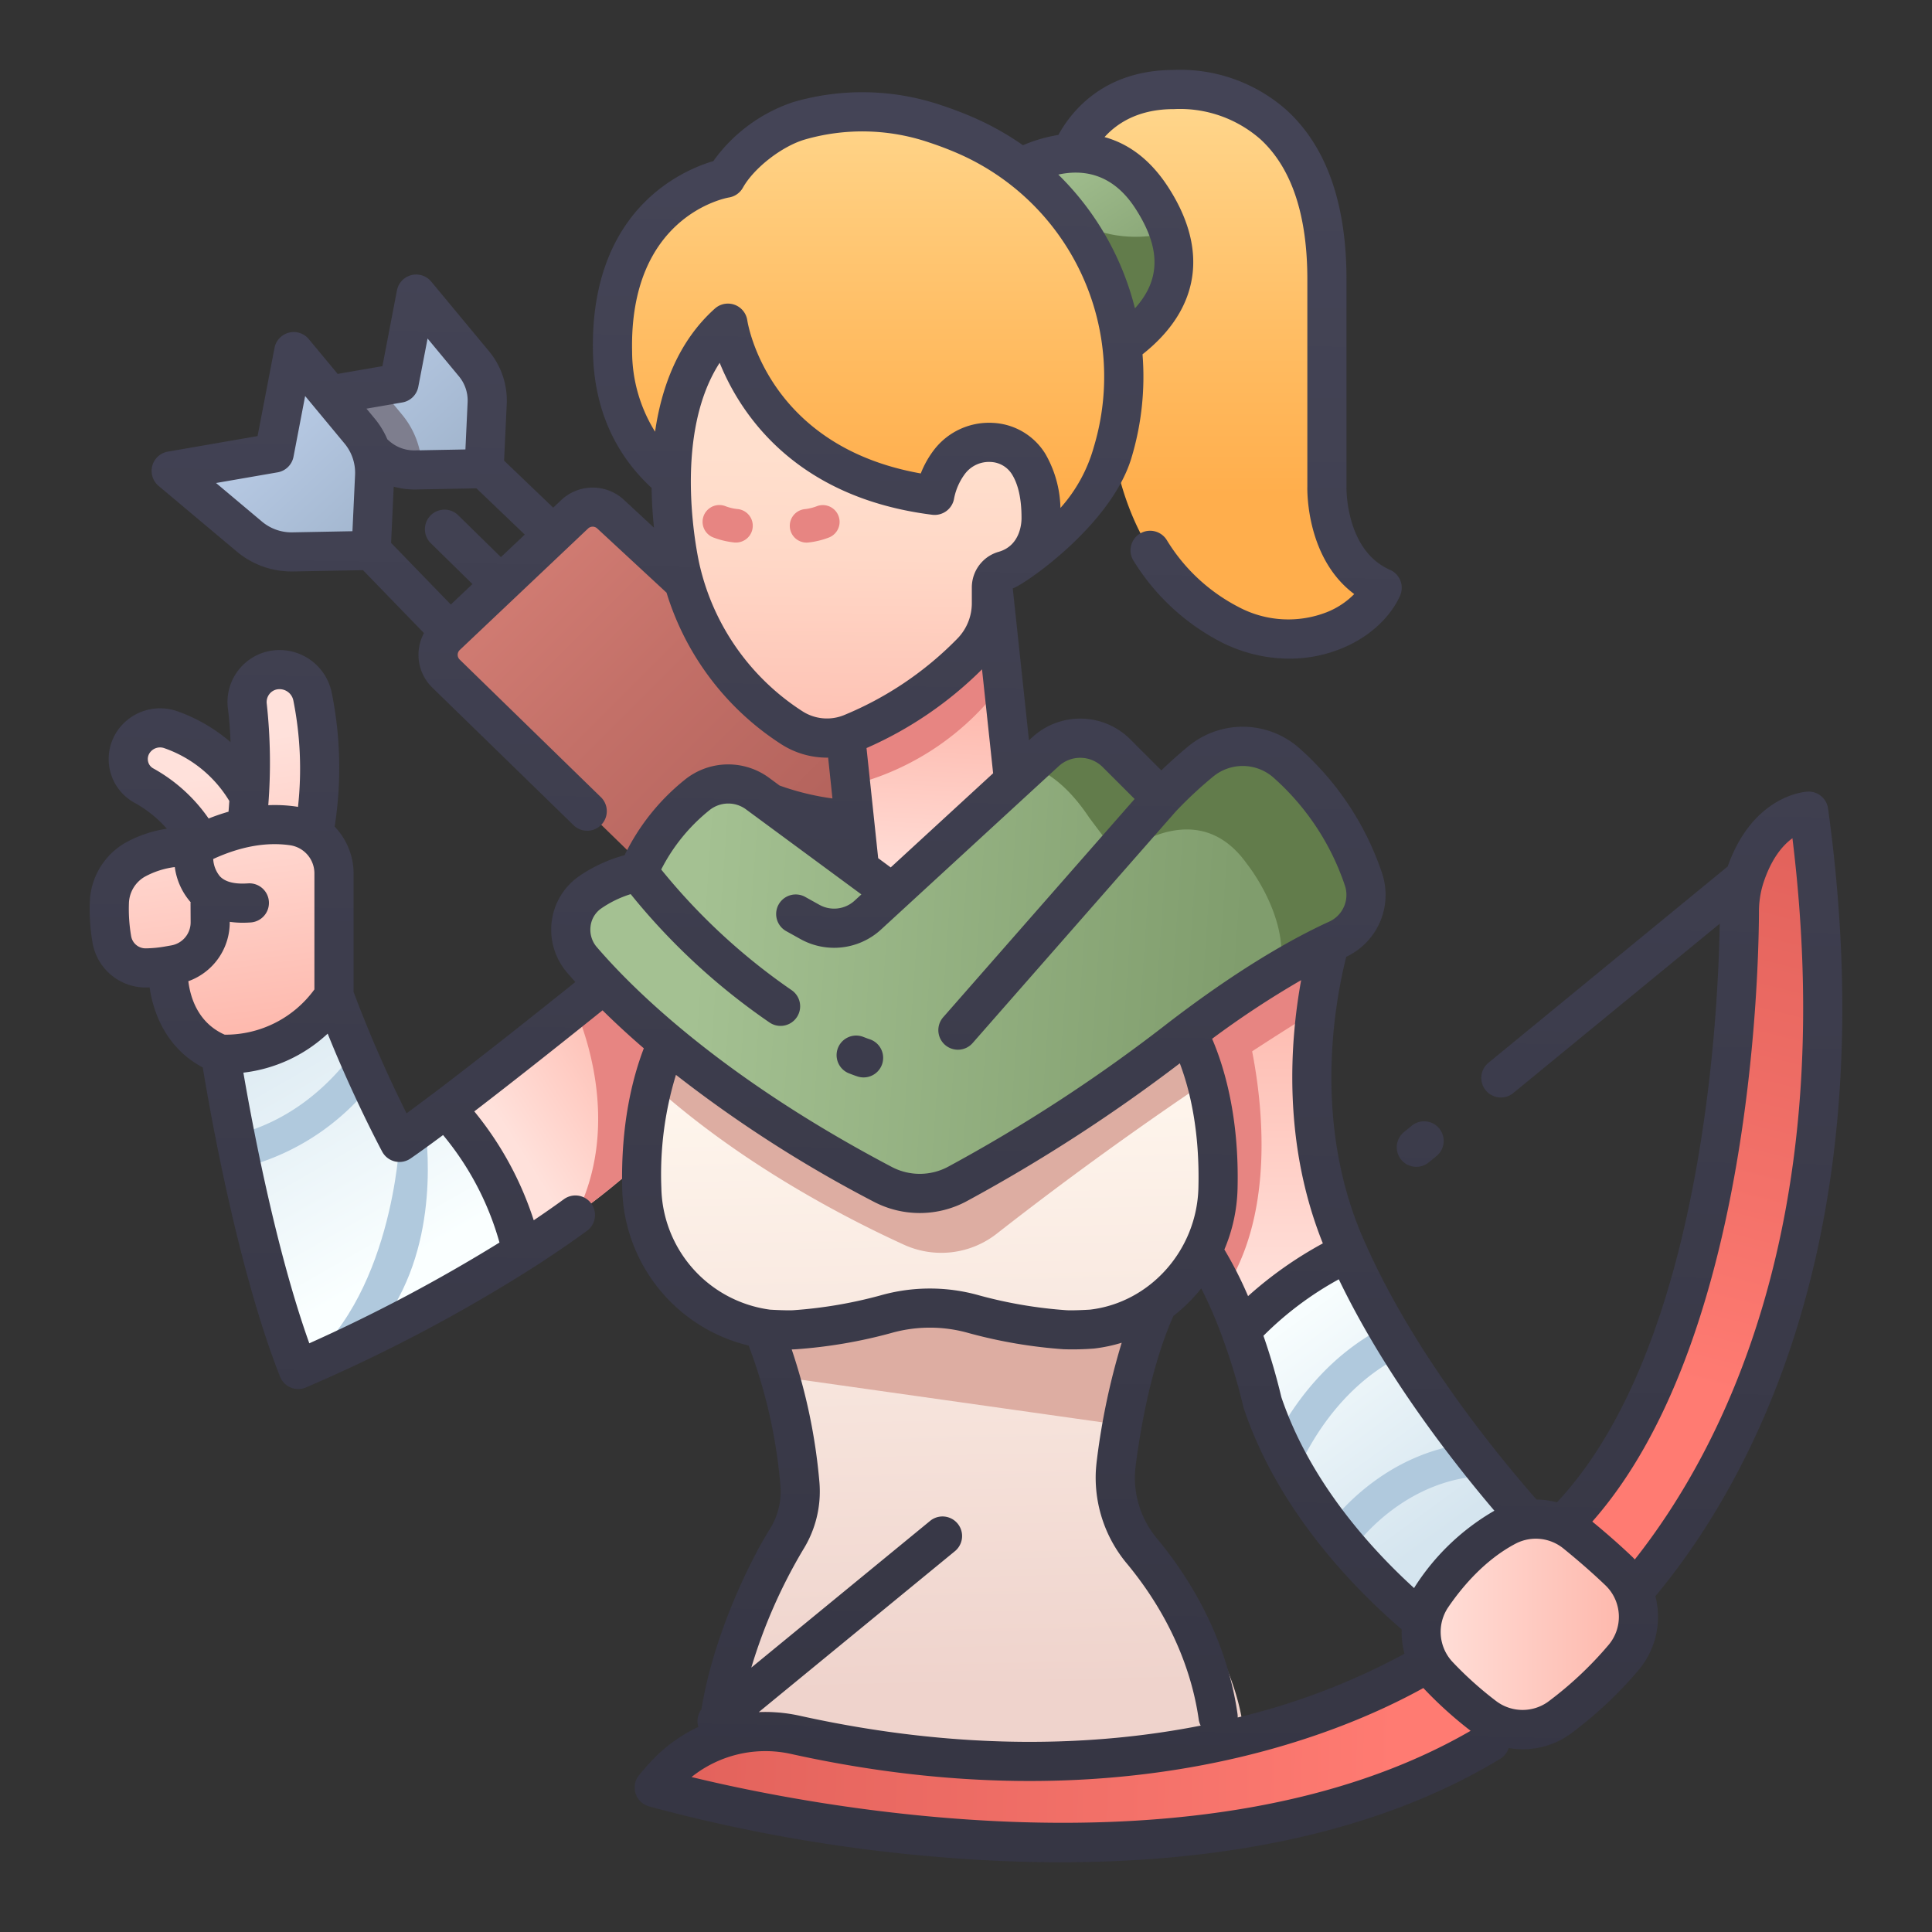 <?xml version='1.0' encoding='utf-8'?>
<svg xmlns:xlink="http://www.w3.org/1999/xlink" xmlns="http://www.w3.org/2000/svg" id="icons" height="512" viewBox="0 0 340 340" width="512"><rect x="0" y="0" width="340" height="340" fill="#333333" stroke="none"/><linearGradient id="linear-gradient" gradientUnits="userSpaceOnUse" x1="215.557" x2="215.557" y1="19.798" y2="86.984"><stop offset="0" stop-color="#ffd58a"/><stop offset=".553" stop-color="#ffbe65"/><stop offset="1" stop-color="#ffae4c"/></linearGradient><linearGradient id="linear-gradient-2" gradientUnits="userSpaceOnUse" x1="184.99" x2="202.381" y1="27.142" y2="54.127"><stop offset="0" stop-color="#a4c192"/><stop offset="1" stop-color="#809d6d"/></linearGradient><linearGradient id="linear-gradient-3" gradientUnits="userSpaceOnUse" x1="34.267" x2="40.624" y1="137.029" y2="185.819"><stop offset="0" stop-color="#ffe1db"/><stop offset="1" stop-color="#feb5a9"/></linearGradient><linearGradient id="linear-gradient-4" x1="48.518" x2="54.875" xlink:href="#linear-gradient-3" y1="129.521" y2="178.311"/><linearGradient id="linear-gradient-5" x1="90.851" x2="117.227" xlink:href="#linear-gradient-3" y1="201.568" y2="184.87"/><linearGradient id="linear-gradient-6" x1="37.245" x2="43.602" xlink:href="#linear-gradient-3" y1="137.618" y2="186.408"/><linearGradient id="linear-gradient-7" gradientUnits="userSpaceOnUse" x1="69.326" x2="39.529" y1="223.299" y2="171.153"><stop offset="0" stop-color="#faffff"/><stop offset="1" stop-color="#d5e5ef"/></linearGradient><linearGradient id="linear-gradient-8" gradientUnits="userSpaceOnUse" x1="58.803" x2="88.156" y1="50.913" y2="82.3"><stop offset="0" stop-color="#bfd1ec"/><stop offset="1" stop-color="#9db1c9"/></linearGradient><linearGradient id="linear-gradient-9" x1="218.995" x2="218.995" xlink:href="#linear-gradient-3" y1="228.38" y2="168.235"/><linearGradient id="linear-gradient-10" gradientUnits="userSpaceOnUse" x1="92.485" x2="156.891" y1="101.431" y2="165.837"><stop offset="0" stop-color="#d07b72"/><stop offset=".308" stop-color="#c37068"/><stop offset="1" stop-color="#aa5b55"/></linearGradient><linearGradient id="linear-gradient-11" gradientUnits="userSpaceOnUse" x1="169.922" x2="172.363" y1="186.966" y2="297.4"><stop offset="0" stop-color="#fff7ee"/><stop offset="1" stop-color="#efd3cc"/></linearGradient><linearGradient id="linear-gradient-12" x1="163.137" x2="165.578" xlink:href="#linear-gradient-11" y1="187.116" y2="297.55"/><linearGradient id="linear-gradient-13" x1="162.436" x2="164.358" xlink:href="#linear-gradient-3" y1="157.103" y2="120.288"/><linearGradient id="linear-gradient-14" x1="122.453" x2="218.4" xlink:href="#linear-gradient-2" y1="166.032" y2="172.629"/><linearGradient id="linear-gradient-15" x1="224.652" x2="254.035" xlink:href="#linear-gradient-7" y1="229.463" y2="269.607"/><linearGradient id="linear-gradient-16" gradientUnits="userSpaceOnUse" x1="292.934" x2="323.564" y1="242.651" y2="119.674"><stop offset="0" stop-color="#ff7b72"/><stop offset=".291" stop-color="#f37169"/><stop offset="1" stop-color="#da5b55"/></linearGradient><linearGradient id="linear-gradient-17" x1="246.048" x2="80.827" xlink:href="#linear-gradient-16" y1="303.956" y2="300.315"/><linearGradient id="linear-gradient-18" x1="250.083" x2="288.329" xlink:href="#linear-gradient-3" y1="285.858" y2="285.858"/><linearGradient id="linear-gradient-19" x1="38.825" x2="68.177" xlink:href="#linear-gradient-8" y1="69.121" y2="100.508"/><linearGradient id="linear-gradient-20" x1="152.772" x2="152.772" xlink:href="#linear-gradient" y1="19.798" y2="86.984"/><linearGradient id="linear-gradient-21" gradientUnits="userSpaceOnUse" x1="150.74" x2="150.214" y1="80.163" y2="140.262"><stop offset="0" stop-color="#ffdfcd"/><stop offset=".298" stop-color="#ffd8c7"/><stop offset=".735" stop-color="#fec4b6"/><stop offset="1" stop-color="#feb5a9"/></linearGradient><linearGradient id="linear-gradient-22" gradientUnits="userSpaceOnUse" x1="172.367" x2="167.553" y1="29.42" y2="314.24"><stop offset="0" stop-color="#444456"/><stop offset="1" stop-color="#363644"/></linearGradient><linearGradient id="linear-gradient-23" x1="252.818" x2="248.004" xlink:href="#linear-gradient-22" y1="30.78" y2="315.6"/><linearGradient id="linear-gradient-24" x1="153.993" x2="149.179" xlink:href="#linear-gradient-22" y1="29.109" y2="313.93"/><path d="m187.879 28.643s3.406-12.888 18.711-12.888c0 0 26.926-2.536 26.926 33.382v36.552s-.423 13.31 9.719 17.747c0 0-1.856 4.8-8.469 7.5a22.112 22.112 0 0 1 -18.422-1.074c-10.075-5.173-25.2-19.355-20.737-57.394z" fill="url(#linear-gradient)"/><path d="m178.562 30.184s14.783-9.771 24.107 4.586a26.587 26.587 0 0 1 3.034 6.144l-10.757 21.486z" fill="url(#linear-gradient-2)"/><path d="m183.218 34.531-1.44 1.976 13.168 25.893c6.629-4.021 14.269-10.767 10.753-21.481-13.671 3.519-22.481-6.388-22.481-6.388z" fill="#627c4b"/><path d="m23.677 129.8a5.641 5.641 0 0 1 6.486-2.043c5.107 1.821 13.369 6.544 16.4 18.431l-9.7 4.4a26.215 26.215 0 0 0 -11.434-13 5.342 5.342 0 0 1 -1.752-7.788z" fill="url(#linear-gradient-3)"/><path d="m48.852 117.745a5.92 5.92 0 0 1 6.224 4.785c1.1 5.707 2.483 15.758.166 25.46l-11.995-.35s1.717-12.877.348-23.443a5.707 5.707 0 0 1 5.257-6.452z" fill="url(#linear-gradient-4)"/><path d="m110.262 169.971s-18.743 15.221-31.824 25.117c3.414 9.292 7.579 17.94 13.4 25.165 9.477-6.076 18.967-13.194 26.289-20.954l6.254-17.161z" fill="url(#linear-gradient-5)"/><path d="m34.106 149.01a19.769 19.769 0 0 0 -10.354 2.3 9 9 0 0 0 -4.508 7.6 31.755 31.755 0 0 0 .453 6.521 6.039 6.039 0 0 0 6.071 4.911 24.414 24.414 0 0 0 3.834-.37s-.918 11.61 9.198 15.528c0 0 12.609 1.059 19.984-10.317l1.017-27.25s-10.249-7.033-25.695 1.077z" fill="url(#linear-gradient-6)"/><path d="m78.437 195.087c-3.158 2.389-5.99 4.471-8.144 5.949a226.62 226.62 0 0 1 -11.513-25.849l-19.98 10.313s5.213 34 13.685 55.5a282.032 282.032 0 0 0 39.356-20.753 54.384 54.384 0 0 0 -13.404-25.16z" fill="url(#linear-gradient-7)"/><path d="m41.349 199.739c.36 1.823.755 3.761 1.185 5.79a42.163 42.163 0 0 0 22.778-14.629c-.873-1.891-1.8-3.976-2.753-6.2-2.914 4.176-9.814 12.217-21.21 15.039z" fill="#b0c9dd"/><path d="m52.481 241.005s6.38-2.781 13.213-6.095c11.537-13.351 9.718-31.884 9.121-37.114-1.218.887-3.548 2.572-4.522 3.24 0 0-1.225 27.952-17.812 39.969z" fill="#b0c9dd"/><path d="m110.262 169.971s-3.782 3.071-9.127 7.346c2.115 4.878 7.954 21.062.323 36.355a121.724 121.724 0 0 0 16.669-14.372l6.254-17.161z" fill="#e78582"/><path d="m65.693 68.407 5.658-.98 3.009-15.671 10.176 12.266a10.119 10.119 0 0 1 2.319 6.93l-.535 11.519-12.114.229c-.151 0-.3 0-.45 0z" fill="url(#linear-gradient-8)"/><path d="m70.763 72.976-4.617-5.565-10.263 1.778 12.083 10.143a10.108 10.108 0 0 0 6.243 2.355 15.118 15.118 0 0 0 -3.446-8.711z" fill="#7e7e8e"/><path d="m235.049 162.515s-10.383 28.448 1.453 56.273q.343.808.7 1.614l-18.8 13.873c-2.386-6.5-5.9-14.058-10.554-18.809l-7.06-35.163s22.84-13.427 34.261-17.788z" fill="url(#linear-gradient-9)"/><path d="m203.951 196.062c12.033-8.373 21.893-14.639 27.668-18.2a79.572 79.572 0 0 1 3.43-15.345c-11.421 4.361-34.263 17.788-34.263 17.788z" fill="#e78582"/><path d="m77.147 113.2 25.241-23.887a2.775 2.775 0 0 1 3.793-.02l70.451 65.138-44.7 16.166-54.814-53.39a2.775 2.775 0 0 1 .029-4.007z" fill="url(#linear-gradient-10)"/><path d="m207.846 215.466a43.337 43.337 0 0 1 7.6 11.693c12.282-18.59 3.566-47.87 3.566-47.87l-16.9 7.585z" fill="#e78582"/><path d="m201.065 273.084c-3.686-3.447-5.045-8.784-4.783-13.824.034-.655.095-1.337.189-2.042 2.786-21.1 8.293-29.807 8.293-29.807h-73.6s7.738 12.565 9.614 33.767a15.8 15.8 0 0 1 -2.4 9.782c-4.315 6.869-12.192 23.845-12.192 37.86l92.814-.961s1.187-16.901-17.935-34.775z" fill="url(#linear-gradient-11)"/><path d="m137.24 242.28 60.223 8.518c2.924-16.458 7.3-23.387 7.3-23.387h-73.6a66.848 66.848 0 0 1 6.077 14.869z" fill="#ddada2"/><path d="m133.32 139.657s8.79 6.479 22.451 4.556l2.177 21.9z" fill="#627c4b"/><path d="m163.58 190.288-48.763.56a65.96 65.96 0 0 0 -1.937 18.3 25.386 25.386 0 0 0 22.157 24.752c.194.023 3.387.214 4.785.112a82.853 82.853 0 0 0 15.937-2.708 28.37 28.37 0 0 1 15.643 0 82.833 82.833 0 0 0 15.936 2.708c1.4.1 4.591-.089 4.785-.112a25.386 25.386 0 0 0 22.157-24.753 65.556 65.556 0 0 0 -2.065-18.784z" fill="url(#linear-gradient-12)"/><path d="m175.408 217.113c13.6-10.645 26.443-19.732 36.871-26.752a35.641 35.641 0 0 0 -4.119-10.061l-44.514 9.985-44.514-9.985a36.358 36.358 0 0 0 -4.251 10.562c15.389 13.861 33.547 23.324 44.2 28.187a15.827 15.827 0 0 0 16.327-1.936z" fill="#ddada2"/><path d="m174.472 100.8 5.054 47.33-26.754 18.845-5.005-47.252z" fill="url(#linear-gradient-13)"/><path d="m183.969 132.309-26.969 24.799-23.68-17.451a8.707 8.707 0 0 0 -10.689.287 34.271 34.271 0 0 0 -10.255 13.535 21.708 21.708 0 0 0 -8.531 3.56 8.085 8.085 0 0 0 -1.437 11.871c6.916 8.048 22.838 23.655 52.918 39.5a14.043 14.043 0 0 0 13.213-.074 282.4 282.4 0 0 0 38.051-24.753c13.2-10.273 22.916-15.594 28.746-18.253a8.632 8.632 0 0 0 4.623-10.546 47.433 47.433 0 0 0 -13.449-20.418 11.667 11.667 0 0 0 -15.193-.371 76.08 76.08 0 0 0 -6.928 6.463l-7.888-7.885a9.056 9.056 0 0 0 -12.532-.264z" fill="url(#linear-gradient-14)"/><path d="m254.776 288.767 18.481-16.612s-23.957-24.565-36.045-51.755c-4.806 2.374-12.822 7.011-18.814 13.878a109.43 109.43 0 0 1 3.776 12.545c8.514 25.332 32.602 41.944 32.602 41.944z" fill="url(#linear-gradient-15)"/><path d="m316.224 143.235c-2.53.919-6.776 3.583-9.235 11.291a19.952 19.952 0 0 0 -.883 5.958c-.077 14.782-2.289 89.966-38.821 114.121l11.533 14.162s53.241-40.94 39.733-144.115a1.748 1.748 0 0 0 -2.327-1.417z" fill="url(#linear-gradient-16)"/><path d="m256.417 285.858s-41.462 32.647-116.431 16.07a24.089 24.089 0 0 0 -23 7.143l-.018.02a1.736 1.736 0 0 0 .852 2.842c16.069 4.223 100.7 23.987 151.387-13.4z" fill="url(#linear-gradient-17)"/><path d="m252.049 280.86c2.888-4.221 7.244-9.205 13.128-12.283a11.158 11.158 0 0 1 12.195 1.309c2.221 1.808 4.929 4.117 7.542 6.616a11.142 11.142 0 0 1 .679 15.342 68.332 68.332 0 0 1 -11.212 10.483 11.112 11.112 0 0 1 -13.159-.217 66.479 66.479 0 0 1 -8.106-7.278 11.15 11.15 0 0 1 -1.067-13.972z" fill="url(#linear-gradient-18)"/><path d="m243.911 233.376c-10.331 5.141-16.341 13.95-19.305 19.572a72.884 72.884 0 0 0 3.438 6.628c1.046-2.638 6.565-15.17 18.943-21.131q-1.569-2.487-3.076-5.069z" fill="#b0c9dd"/><path d="m257.911 254.076c-13.27 1.787-21.442 10.959-23.98 14.248 1.265 1.656 2.55 3.229 3.831 4.707a2.747 2.747 0 0 0 .248-.287c.089-.134 8.785-12.954 24.324-13.064-1.406-1.728-2.892-3.605-4.423-5.604z" fill="#b0c9dd"/><path d="m31.087 82.874 18.138-3.142 3.427-17.852 11.593 13.973a11.524 11.524 0 0 1 2.642 7.894l-.609 13.123-13.8.256a11.527 11.527 0 0 1 -7.624-2.7z" fill="url(#linear-gradient-19)"/><path d="m226.51 134.364a11.667 11.667 0 0 0 -15.193-.371 75.938 75.938 0 0 0 -6.928 6.463l-7.647-7.88a9.358 9.358 0 0 0 -12.772-.267l-2.76 2.536c2.173.611 6.185 2.6 10.473 9.041l5.087 6.78c5.395-3.915 15.462-8.88 22.732 1.45 0 0 7.446 9.252 5.792 18.539a104.884 104.884 0 0 1 10.042-5.327 8.633 8.633 0 0 0 4.623-10.546 47.433 47.433 0 0 0 -13.449-20.418z" fill="#627c4b"/><path d="m176.537 120.143-2.065-19.343-26.705 18.923 1.956 18.467a47.2 47.2 0 0 0 26.814-18.047z" fill="#e78582"/><path d="m177.717 98.339s12.909-1.6 18.083-18.7a46.459 46.459 0 0 0 -25.637-55.71q-2.562-1.131-5.446-2.092a40.14 40.14 0 0 0 -24.127-.571c-4.794 1.44-10.451 5.776-12.862 10.082 0 0-20.549 3.313-19.931 30.623.643 28.444 32.037 31.4 32.037 31.4z" fill="url(#linear-gradient-20)"/><path d="m128.1 56.871s3.864 26.236 36.405 30.3a13.977 13.977 0 0 1 2.658-5.985c3.618-4.6 10.816-4.473 13.883.514 1.256 2.042 2.17 5.013 2.169 9.335 0 0 .2 9.152-8.745 9.762v5.292a12.416 12.416 0 0 1 -3.5 8.677 63.486 63.486 0 0 1 -21.17 14.286 11.42 11.42 0 0 1 -10.478-1.007 44.906 44.906 0 0 1 -19.554-27.855s-7.123-29.49 8.332-43.319z" fill="url(#linear-gradient-21)"/><path d="m129.455 95.473c-.082 0-.165 0-.249-.01a14.516 14.516 0 0 1 -3.732-.9 2.953 2.953 0 0 1 2.184-5.487 8.575 8.575 0 0 0 2.04.5 2.953 2.953 0 0 1 -.243 5.9z" fill="#e78582"/><path d="m141.93 95.487a2.953 2.953 0 0 1 -.241-5.895 8.573 8.573 0 0 0 2.041-.5 2.953 2.953 0 0 1 2.182 5.488 14.443 14.443 0 0 1 -3.733.9c-.079.004-.166.007-.249.007z" fill="#e78582"/><path d="m321.708 142.283a3.451 3.451 0 0 0 -3.539-2.973c-.4.015-9.628.507-14.122 13.174l-42.1 34.545a3.445 3.445 0 1 0 4.371 5.326l36.323-29.8c-.261 16.195-3.013 74.445-28.641 101.828a14.6 14.6 0 0 0 -3.6-.486c-8.1-9.26-21.828-26.436-30.037-44.9-.011-.024-.027-.044-.039-.068q-.33-.744-.649-1.491c-8.5-20-4.89-40.587-2.757-49.055a12.041 12.041 0 0 0 6.312-14.683 51.047 51.047 0 0 0 -14.42-21.9 15.038 15.038 0 0 0 -19.676-.471c-1.613 1.322-3.2 2.742-4.757 4.244l-5.441-5.439a12.471 12.471 0 0 0 -17.3-.361l-.554.509-2.852-26.732c2.2-.735 17.324-11.2 20.868-22.912a49.428 49.428 0 0 0 1.966-18.281c10.08-7.972 11.693-18.38 4.494-29.464-3.35-5.158-7.306-7.7-11.178-8.768 2.339-2.581 6.131-4.926 12.21-4.926.1 0 .21-.005.306-.013a21.5 21.5 0 0 1 14.931 5.33c5.471 5.029 8.244 13.313 8.244 24.621v36.509c-.024 1.118-.066 12.695 8.25 18.9a14.039 14.039 0 0 1 -4.858 3.2 18.634 18.634 0 0 1 -15.546-.949 31.941 31.941 0 0 1 -12.579-11.747 3.445 3.445 0 1 0 -5.846 3.646 39.266 39.266 0 0 0 15.278 14.235 26.556 26.556 0 0 0 12.115 2.981 24.253 24.253 0 0 0 9.184-1.783c7.764-3.172 10.134-8.818 10.379-9.451a3.444 3.444 0 0 0 -1.833-4.4c-7.84-3.43-7.658-14.383-7.656-14.482 0-.036 0-.073 0-.109v-36.55c0-13.379-3.555-23.4-10.567-29.781a28.208 28.208 0 0 0 -19.939-7.046c-12 .052-17.752 7.01-20.2 11.438a26.333 26.333 0 0 0 -6.23 1.812 49.729 49.729 0 0 0 -8.471-4.782c-1.842-.813-3.778-1.556-5.754-2.211a43.358 43.358 0 0 0 -26.2-.6 28.27 28.27 0 0 0 -14.065 10.386c-5.333 1.567-21.753 8.455-21.182 33.7.219 9.68 3.7 17.684 10.321 23.815.036 2.551.2 4.922.422 7l-5.31-4.919a8.08 8.08 0 0 0 -11.016.051l-1.412 1.336-8.644-8.27.463-9.954a13.533 13.533 0 0 0 -3.109-9.289l-10.176-12.267a3.445 3.445 0 0 0 -6.035 1.55l-2.555 13.332-7.878 1.362-5.079-6.12a3.445 3.445 0 0 0 -6.035 1.55l-2.979 15.513-15.791 2.736a3.445 3.445 0 0 0 -1.627 6.033l13.766 11.556a14.964 14.964 0 0 0 9.624 3.5h.279l12.3-.228 10.731 11.074a8.063 8.063 0 0 0 1.473 9.6l24.853 24.208a3.445 3.445 0 0 0 4.808-4.936l-24.845-24.209a1.169 1.169 0 0 1 .011-1.689l.722-.683 21.867-20.705a1.173 1.173 0 0 1 1.6 0l12.2 11.3a48.672 48.672 0 0 0 20.145 26.643 14.908 14.908 0 0 0 8.091 2.39c.068 0 .136-.009.2-.01l.762 7.193a45.674 45.674 0 0 1 -9.306-2.275l-1.835-1.353a12.152 12.152 0 0 0 -14.915.393 38.638 38.638 0 0 0 -10.527 13.219 26.07 26.07 0 0 0 -8.039 3.718 11.42 11.42 0 0 0 -4.78 7.931 11.6 11.6 0 0 0 2.7 9.011q.671.779 1.456 1.655c-6.625 5.315-16.839 13.439-24.886 19.526h-.006q-2.7 2.041-4.814 3.582a224.561 224.561 0 0 1 -9.32-21.353v-20.862a11.923 11.923 0 0 0 -3.332-8.233 66.626 66.626 0 0 0 -.5-23.49 9.381 9.381 0 0 0 -9.842-7.569 9.152 9.152 0 0 0 -8.438 10.332c.246 1.9.386 3.882.453 5.851a29.354 29.354 0 0 0 -9.353-5.43 9.129 9.129 0 0 0 -10.448 3.285 8.831 8.831 0 0 0 -1.419 7.1 8.736 8.736 0 0 0 4.319 5.716 21.324 21.324 0 0 1 5.7 4.572 21.546 21.546 0 0 0 -7.311 2.475 12.515 12.515 0 0 0 -6.252 10.5 34.837 34.837 0 0 0 .509 7.233 9.494 9.494 0 0 0 9.527 7.734c.164 0 .328-.008.491-.014.671 4.748 3.131 10.811 9.356 14.081 1.216 7.425 6.1 35.4 13.593 54.414a3.442 3.442 0 0 0 4.521 1.921 282.4 282.4 0 0 0 39.886-21.027l.014-.008c3.391-2.174 6.63-4.383 9.626-6.565a3.445 3.445 0 0 0 -4.056-5.569c-1.7 1.238-3.492 2.487-5.341 3.733a58.561 58.561 0 0 0 -10.461-19.164c7.746-5.938 16.694-13.066 22.57-17.783 2.071 2.043 4.478 4.285 7.262 6.684-2.019 5.273-4.083 13.5-3.8 24.744a29.069 29.069 0 0 0 22.253 27.569 91.107 91.107 0 0 1 5.593 24.681 12.42 12.42 0 0 1 -1.889 7.645c-3.256 5.184-9.855 18.347-12.018 31.685a3.439 3.439 0 0 0 -.537 3.1 26.987 26.987 0 0 0 -8.461 6.21c-.658.721-1.317 1.482-1.96 2.262a3.445 3.445 0 0 0 1.688 5.5 284.116 284.116 0 0 0 52.9 9.068c6.031.471 12.613.777 19.541.777 24.734 0 53.816-3.908 77.4-18.2a3.413 3.413 0 0 0 1.484-1.909 14.295 14.295 0 0 0 10.9-2.5 70.8 70.8 0 0 0 11.8-11.017 14.558 14.558 0 0 0 3.13-13.2c16.276-19.576 40.83-62.843 30.384-138.619zm-259.683-48.798-10.574.2a8.078 8.078 0 0 1 -5.344-1.89l-8.087-6.795 10.832-1.876a3.447 3.447 0 0 0 2.8-2.745l2.048-10.684 6.933 8.357a8.062 8.062 0 0 1 1.853 5.535zm6.148-16.159a14.966 14.966 0 0 0 -2.238-3.673l-1.441-1.737 6.324-1.095a3.445 3.445 0 0 0 2.794-2.745l1.634-8.5 5.517 6.65a6.661 6.661 0 0 1 1.53 4.57l-.386 8.3-8.887.164a6.6 6.6 0 0 1 -4.413-1.56zm19.98 20.719-7.518-7.372a3.445 3.445 0 1 0 -4.824 4.92l7.334 7.192-3.808 3.6-10.51-10.844.46-9.9a13.4 13.4 0 0 0 3.607.5h.254l10.7-.2 8.5 8.136zm-40.709 24.055a2.216 2.216 0 0 1 1.577-.813 2.48 2.48 0 0 1 2.606 2 61.343 61.343 0 0 1 .816 18.717c-.094-.017-.184-.041-.278-.055a26.242 26.242 0 0 0 -4.954-.247 95.164 95.164 0 0 0 -.266-17.842 2.286 2.286 0 0 1 .499-1.76zm-20.476 13.123a1.825 1.825 0 0 1 -.907-1.209 1.912 1.912 0 0 1 .31-1.555 2.205 2.205 0 0 1 2.526-.8 21.681 21.681 0 0 1 11.46 9.3c-.044.665-.092 1.3-.14 1.886a36.69 36.69 0 0 0 -3.5 1.2 28.83 28.83 0 0 0 -9.749-8.822zm3.171 31.154-1.139.2a21.1 21.1 0 0 1 -3.287.317 2.579 2.579 0 0 1 -2.625-2.1 28.067 28.067 0 0 1 -.4-5.794 5.587 5.587 0 0 1 2.773-4.7 14.84 14.84 0 0 1 5.3-1.711 11.732 11.732 0 0 0 2.788 6.182c0 .063-.018.122-.018.186l.018 3.33a4.117 4.117 0 0 1 -3.41 4.09zm3 6.3a10.985 10.985 0 0 0 7.291-10.425v-.025a16.5 16.5 0 0 0 2.247.16q.708 0 1.452-.053a3.445 3.445 0 0 0 -.49-6.873c-2.342.169-4-.251-4.938-1.244a5.245 5.245 0 0 1 -1.181-3.046c4.838-2.222 9.413-3.038 13.62-2.407a5 5 0 0 1 4.19 4.942v20.417a19.327 19.327 0 0 1 -15.784 7.964c-4.738-2.095-6.053-6.594-6.402-9.408zm54.761 45.988a286.29 286.29 0 0 1 -33.468 17.735c-5.929-16.546-10.093-38.847-11.6-47.631a26.185 26.185 0 0 0 14.835-6.869c4.542 11.306 9.355 20.331 9.589 20.767a3.444 3.444 0 0 0 4.986 1.214c1.511-1.037 3.431-2.422 5.729-4.132a51.111 51.111 0 0 1 9.929 18.916zm147.706 6.469c7.881 16.371 19.425 31.367 27.381 40.727a40.825 40.825 0 0 0 -13.784 13.053c-.125.182-.232.372-.348.559-7.655-6.973-18.313-18.713-23.355-33.587a112.353 112.353 0 0 0 -3.155-10.81 58.266 58.266 0 0 1 13.264-9.942zm-2.813-6.316a68.915 68.915 0 0 0 -13.154 9.277 67.576 67.576 0 0 0 -4.17-8.2 29.163 29.163 0 0 0 2.319-10.662c.325-12.705-2.377-21.543-4.475-26.425a162.7 162.7 0 0 1 15.668-10.319c-1.959 10.752-3.297 28.6 3.819 46.329zm-17.64 16.618.008.026a107.069 107.069 0 0 1 3.647 12.106 3.483 3.483 0 0 0 .1.35c6.068 18.055 19.514 31.733 27.764 38.821a14.785 14.785 0 0 0 .5 4.286 119.98 119.98 0 0 1 -29.361 11.221 3.513 3.513 0 0 0 -.024-.587c-1.065-7.544-4.369-19.006-14.06-30.766a16.742 16.742 0 0 1 -4-11.454c.031-.584.086-1.18.164-1.77 1.849-14.007 4.914-22.3 6.577-26 .012-.027.016-.055.027-.082a29.153 29.153 0 0 0 4.908-4.853 78.836 78.836 0 0 1 3.753 8.702zm-15.373-198.79c4.512 6.947 4.547 12.538-.049 17.613a49.945 49.945 0 0 0 -13.485-23.534c4.254-.936 9.494-.299 13.534 5.921zm-84.5 39.324a26.724 26.724 0 0 1 -4.039-14.07c-.538-23.811 16.337-27.023 17.035-27.145a3.446 3.446 0 0 0 2.458-1.718c1.933-3.452 6.8-7.25 10.847-8.465a36.5 36.5 0 0 1 22.053.541c1.768.585 3.5 1.25 5.139 1.973a42.863 42.863 0 0 1 23.727 51.556 26.871 26.871 0 0 1 -5.88 10.748 19.916 19.916 0 0 0 -2.638-9.492 11.459 11.459 0 0 0 -9.237-5.477 12.2 12.2 0 0 0 -10.288 4.639 16.9 16.9 0 0 0 -2.416 4.26c-26.754-4.749-30.383-26-30.532-26.963a3.445 3.445 0 0 0 -5.7-2.054c-6.477 5.797-9.394 13.861-10.527 21.667zm25.906 49.182a41.733 41.733 0 0 1 -18.075-25.767c-.059-.246-5.143-22.117 3.539-35.537 3.554 8.777 13.1 23.7 37.427 26.745a3.468 3.468 0 0 0 3.834-2.906 10.665 10.665 0 0 1 1.961-4.369 5.294 5.294 0 0 1 4.475-2.018 4.621 4.621 0 0 1 3.764 2.207c1.1 1.791 1.66 4.325 1.66 7.608.012.54-.02 4.862-4.038 6a6.441 6.441 0 0 0 -2.95 1.807 6.526 6.526 0 0 0 -1.758 4.457v2.716a8.916 8.916 0 0 1 -2.525 6.271 59.672 59.672 0 0 1 -20.006 13.5 7.953 7.953 0 0 1 -7.306-.714zm33.587 10.93-18.022 16.569-2.206-1.627-2.053-19.378a66.752 66.752 0 0 0 20.328-13.855zm-69.754 30.583a4.709 4.709 0 0 1 -1.091-3.654 4.463 4.463 0 0 1 1.884-3.145 19.009 19.009 0 0 1 5.18-2.513 114.838 114.838 0 0 0 24.423 22.582 3.445 3.445 0 0 0 3.9-5.684 109.111 109.111 0 0 1 -22.952-21.233 31.955 31.955 0 0 1 8.453-10.409 5.293 5.293 0 0 1 3.354-1.2 5.235 5.235 0 0 1 3.109 1.022l20.31 14.971-1.188 1.093a5.329 5.329 0 0 1 -6.207.733l-2.484-1.383a3.444 3.444 0 1 0 -3.351 6.019l2.483 1.383a12.2 12.2 0 0 0 14.222-1.681l4.265-3.92 26.975-24.8a5.6 5.6 0 0 1 7.764.162l5.606 5.6-33.654 38.372a3.445 3.445 0 1 0 5.18 4.542l35.719-40.722a72.556 72.556 0 0 1 6.583-6.138 8.184 8.184 0 0 1 10.708.271 44.146 44.146 0 0 1 12.479 18.936 5.166 5.166 0 0 1 -2.782 6.328c-5.992 2.733-15.962 8.189-29.432 18.669a280.259 280.259 0 0 1 -37.575 24.434 10.572 10.572 0 0 1 -9.97.058c-29.658-15.62-45.253-30.947-51.909-38.693zm30.488 63.812a22.052 22.052 0 0 1 -19.119-21.42 59.781 59.781 0 0 1 2.568-19.9 225.332 225.332 0 0 0 34.763 22.3 17.449 17.449 0 0 0 16.454-.091 288.724 288.724 0 0 0 37.454-24.24c1.7 4.48 3.534 11.758 3.273 21.932-.28 10.951-8.5 20.16-19.038 21.412-.548.045-3.233.177-4.208.105a79.065 79.065 0 0 1 -15.24-2.584 31.84 31.84 0 0 0 -17.539 0 79.072 79.072 0 0 1 -15.241 2.584c-.971.071-3.657-.061-4.125-.098zm5.782 42.315a19.345 19.345 0 0 0 2.918-11.918 99.664 99.664 0 0 0 -4.882-23.4c.294 0 .573-.014.812-.032a86.241 86.241 0 0 0 16.634-2.832 24.956 24.956 0 0 1 13.747 0 86.234 86.234 0 0 0 16.633 2.832 48.362 48.362 0 0 0 5.442-.127 27.605 27.605 0 0 0 4.806-1.014 122.022 122.022 0 0 0 -4.346 20.462c-.1.769-.173 1.548-.213 2.314a23.6 23.6 0 0 0 5.565 16.194c8.671 10.522 11.614 20.679 12.555 27.347a3.426 3.426 0 0 0 .341 1.062c-18.157 3.574-41.849 4.611-70.573-1.74a27.877 27.877 0 0 0 -7.2-.633l34.56-28.357a3.445 3.445 0 0 0 -4.37-5.326l-31.5 25.848a92.39 92.39 0 0 1 9.073-20.68zm-19.589 39.936a20.786 20.786 0 0 1 17.541-4.056c57.659 12.748 96.185-3.263 111.251-11.611.044.047.083.1.128.146a70.173 70.173 0 0 0 8.187 7.385c-46.947 27.156-116.97 13.04-137.107 8.136zm161.293-23.144a63.994 63.994 0 0 1 -10.627 9.948 7.714 7.714 0 0 1 -9.073-.175 63.009 63.009 0 0 1 -7.683-6.9 7.729 7.729 0 0 1 -.718-9.651c2.411-3.525 6.43-8.324 11.88-11.175a7.7 7.7 0 0 1 8.425.928c2.709 2.2 5.177 4.37 7.336 6.434a7.67 7.67 0 0 1 .461 10.591zm4.7-15.148c-.136-.141-.26-.288-.4-.424-2.106-2.013-4.489-4.11-7.073-6.239 27.507-31.166 29.263-94.549 29.329-107.271a16.551 16.551 0 0 1 .721-4.93c1.431-4.487 3.482-6.832 5.169-8.055 8.303 67.977-12.59 107.746-27.739 126.919z" fill="url(#linear-gradient-22)"/><path d="m246.589 204.086a3.446 3.446 0 0 0 4.849.477l1.367-1.122a3.445 3.445 0 0 0 -4.372-5.326l-1.367 1.122a3.445 3.445 0 0 0 -.477 4.849z" fill="url(#linear-gradient-23)"/><path d="m153.077 182.9c-.172-.056-.343-.115-.515-.179l-.646-.247a3.445 3.445 0 1 0 -2.487 6.426l.715.272q.4.15.806.281a3.445 3.445 0 0 0 2.127-6.553z" fill="url(#linear-gradient-24)"/></svg>